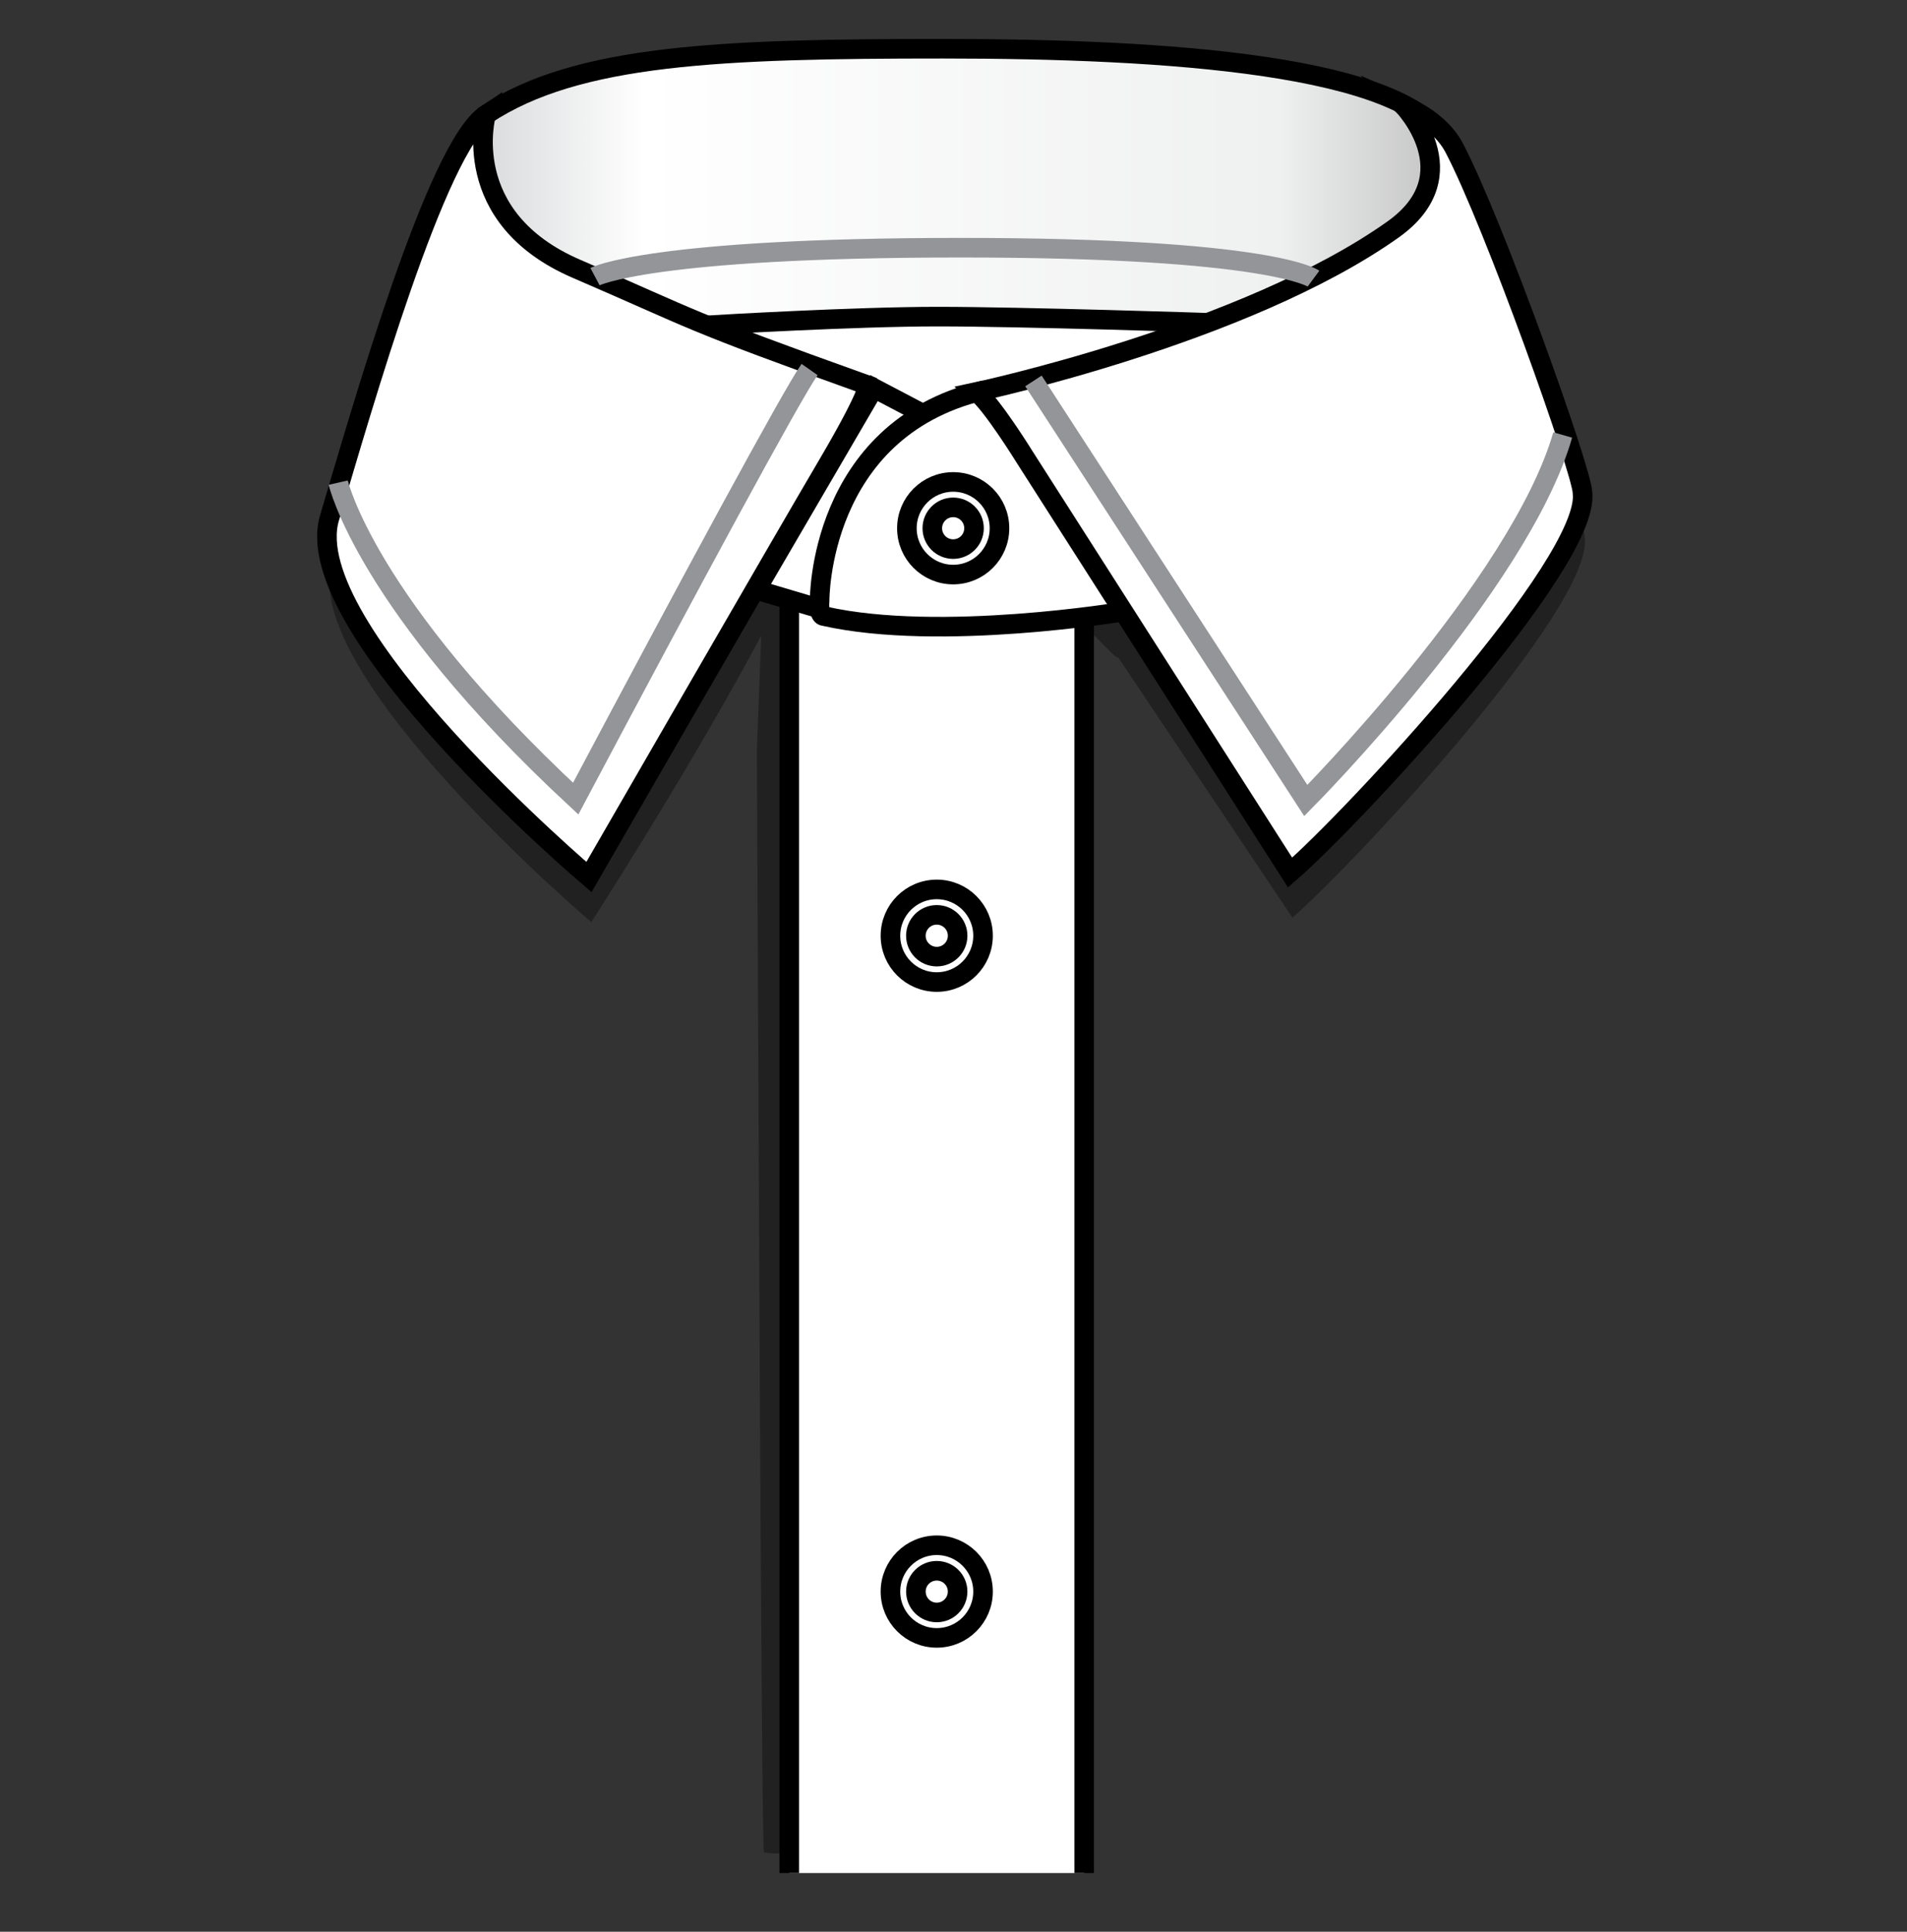 <svg width="79" height="80" viewBox="0 0 79 80" fill="none" xmlns="http://www.w3.org/2000/svg">
<rect x="0" y="0" width="79" height="80" fill="#333333" stroke="none"/>
<g clip-path="url(#clip0_1_1786)">
<path opacity="0.35" d="M65.65 22.274C65.65 21.423 61.964 11.083 60.327 7.976C59.98 7.318 59.331 6.797 58.779 6.499C58.453 6.323 58.208 6.215 58.208 6.215C58.208 6.215 61.012 9.089 57.803 11.368C52.166 15.373 42.316 17.701 40.767 18.052L40.765 18.05C40.758 18.053 40.75 18.056 40.743 18.057C40.623 18.085 40.553 18.099 40.553 18.099C40.555 18.102 40.558 18.105 40.56 18.108C39.716 18.332 38.978 18.641 38.339 19.011L36.302 17.941L33.014 23.575C33.613 22.47 34.098 21.595 34.391 21.099C36.096 18.203 36.049 17.825 36.049 17.825C28.356 15.07 29.073 15.195 23.983 13.003C19.036 10.874 20.229 6.613 20.229 6.613C18.179 7.968 15.113 18.713 13.748 23.314C12.383 27.914 24.495 38.188 24.495 38.188C24.495 38.188 28.538 31.935 31.534 26.328L31.352 31.148C31.368 31.307 31.523 76.713 31.649 76.713C32.51 76.907 35.227 76.417 35.227 76.417C37.532 68.743 37.813 39.543 40.297 27.572C41.669 20.952 45.912 27.305 46.334 27.242L53.54 38.002C56.097 35.787 65.99 25.172 65.65 22.274Z" fill="black"/>
<path d="M32.696 77.569V24.38H44.914V77.569" fill="white"/>
<path d="M32.696 77.569V24.38H44.914V77.569" stroke="black" stroke-width="0.811" stroke-miterlimit="10"/>
<path d="M20.136 4.746C23.91 2.252 29.86 2.018 39.072 2.018C48.282 2.018 58.43 2.675 59.956 5.971C59.956 5.971 61.336 17.781 40.608 18.123C30.799 18.282 22.95 14.969 21.33 12.159L19.283 7.301L20.136 4.746Z" fill="url(#paint0_linear_1_1786)" stroke="black" stroke-width="0.811" stroke-miterlimit="10"/>
<path d="M29.58 13.456C29.58 13.456 35.393 13.112 38.852 13.112C42.312 13.112 50.202 13.372 50.202 13.372L49.648 14.08L40.72 17.33L36.069 17.886L32.625 16.084L29.58 13.456Z" fill="white" stroke="black" stroke-width="0.811" stroke-miterlimit="10"/>
<path d="M38.389 17.22L34.145 25.262L31.329 24.428L36.206 16.073L38.389 17.22Z" fill="white" stroke="black" stroke-width="0.811" stroke-miterlimit="10"/>
<path d="M46.555 25.325C46.555 25.325 38.942 26.6 34.145 25.517C33.888 25.517 33.954 24.877 33.954 24.877C33.954 24.877 33.889 17.836 40.67 16.186L47.999 19.098L46.555 25.325Z" fill="white" stroke="black" stroke-width="0.811" stroke-miterlimit="10"/>
<path d="M39.487 23.795C40.546 23.795 41.405 22.936 41.405 21.877C41.405 20.818 40.546 19.959 39.487 19.959C38.428 19.959 37.569 20.818 37.569 21.877C37.569 22.936 38.428 23.795 39.487 23.795Z" stroke="black" stroke-width="0.811" stroke-miterlimit="10"/>
<path d="M39.486 22.74C39.963 22.74 40.35 22.354 40.35 21.876C40.35 21.399 39.963 21.012 39.486 21.012C39.009 21.012 38.622 21.399 38.622 21.876C38.622 22.354 39.009 22.74 39.486 22.74Z" stroke="black" stroke-width="0.811" stroke-miterlimit="10"/>
<path d="M38.806 40.67C39.865 40.67 40.724 39.811 40.724 38.752C40.724 37.693 39.865 36.834 38.806 36.834C37.746 36.834 36.888 37.693 36.888 38.752C36.888 39.811 37.746 40.67 38.806 40.67Z" stroke="black" stroke-width="0.811" stroke-miterlimit="10"/>
<path d="M38.806 39.617C39.283 39.617 39.671 39.23 39.671 38.752C39.671 38.274 39.283 37.887 38.806 37.887C38.328 37.887 37.941 38.274 37.941 38.752C37.941 39.23 38.328 39.617 38.806 39.617Z" stroke="black" stroke-width="0.811" stroke-miterlimit="10"/>
<path d="M38.806 67.831C39.865 67.831 40.724 66.973 40.724 65.913C40.724 64.854 39.865 63.995 38.806 63.995C37.746 63.995 36.888 64.854 36.888 65.913C36.888 66.973 37.746 67.831 38.806 67.831Z" stroke="black" stroke-width="0.811" stroke-miterlimit="10"/>
<path d="M39.67 65.912C39.67 66.39 39.284 66.778 38.805 66.778C38.328 66.778 37.942 66.39 37.942 65.912C37.942 65.438 38.329 65.051 38.805 65.051C39.284 65.051 39.67 65.437 39.67 65.912Z" stroke="black" stroke-width="0.811" stroke-miterlimit="10"/>
<path d="M60.235 6.11C61.87 9.216 65.557 19.557 65.557 20.41C65.897 23.306 56.004 33.92 53.443 36.136L42.44 18.917C42.44 18.917 41.097 16.744 40.457 16.232C40.457 16.232 51.577 13.857 57.71 9.503C60.919 7.222 58.114 4.347 58.114 4.347C58.114 4.347 58.358 4.455 58.684 4.633C59.239 4.931 59.887 5.451 60.235 6.11Z" fill="white" stroke="black" stroke-width="0.811" stroke-miterlimit="10"/>
<path d="M35.954 15.957C35.954 15.957 36.001 16.334 34.296 19.232C32.587 22.129 24.398 36.322 24.398 36.322C24.398 36.322 12.286 26.045 13.651 21.445C15.017 16.845 18.082 6.103 20.136 4.747C20.136 4.747 18.942 9.006 23.888 11.135C28.978 13.329 28.259 13.201 35.954 15.957Z" fill="white" stroke="black" stroke-width="0.811" stroke-miterlimit="10"/>
<path d="M14.012 19.988C14.012 19.988 15.14 24.99 23.849 33.074C28.649 24.029 32.777 16.39 33.538 15.303" stroke="#939598" stroke-width="0.811" stroke-miterlimit="10"/>
<path d="M42.812 15.776L54.094 33.152C54.094 33.152 62.954 24.222 64.737 18.014" stroke="#939598" stroke-width="0.811" stroke-miterlimit="10"/>
<path d="M24.649 11.457C24.649 11.457 26.918 10.258 39.801 10.258C52.683 10.258 54.414 11.539 54.414 11.539" stroke="#939598" stroke-width="0.811" stroke-miterlimit="10"/>
</g>
<defs>
<linearGradient id="paint0_linear_1_1786" x1="19.282" y1="10.073" x2="59.975" y2="10.073" gradientUnits="userSpaceOnUse">
<stop stop-color="#D5D7D8"/>
<stop offset="0.182" stop-color="white"/>
<stop offset="0.828" stop-color="#EFF0F0"/>
<stop offset="1" stop-color="#C2C2C2"/>
</linearGradient>
<clipPath id="clip0_1_1786">
<rect width="78.809" height="78.809" fill="white" transform="translate(0.171 0.388)"/>
</clipPath>
</defs>
</svg>
